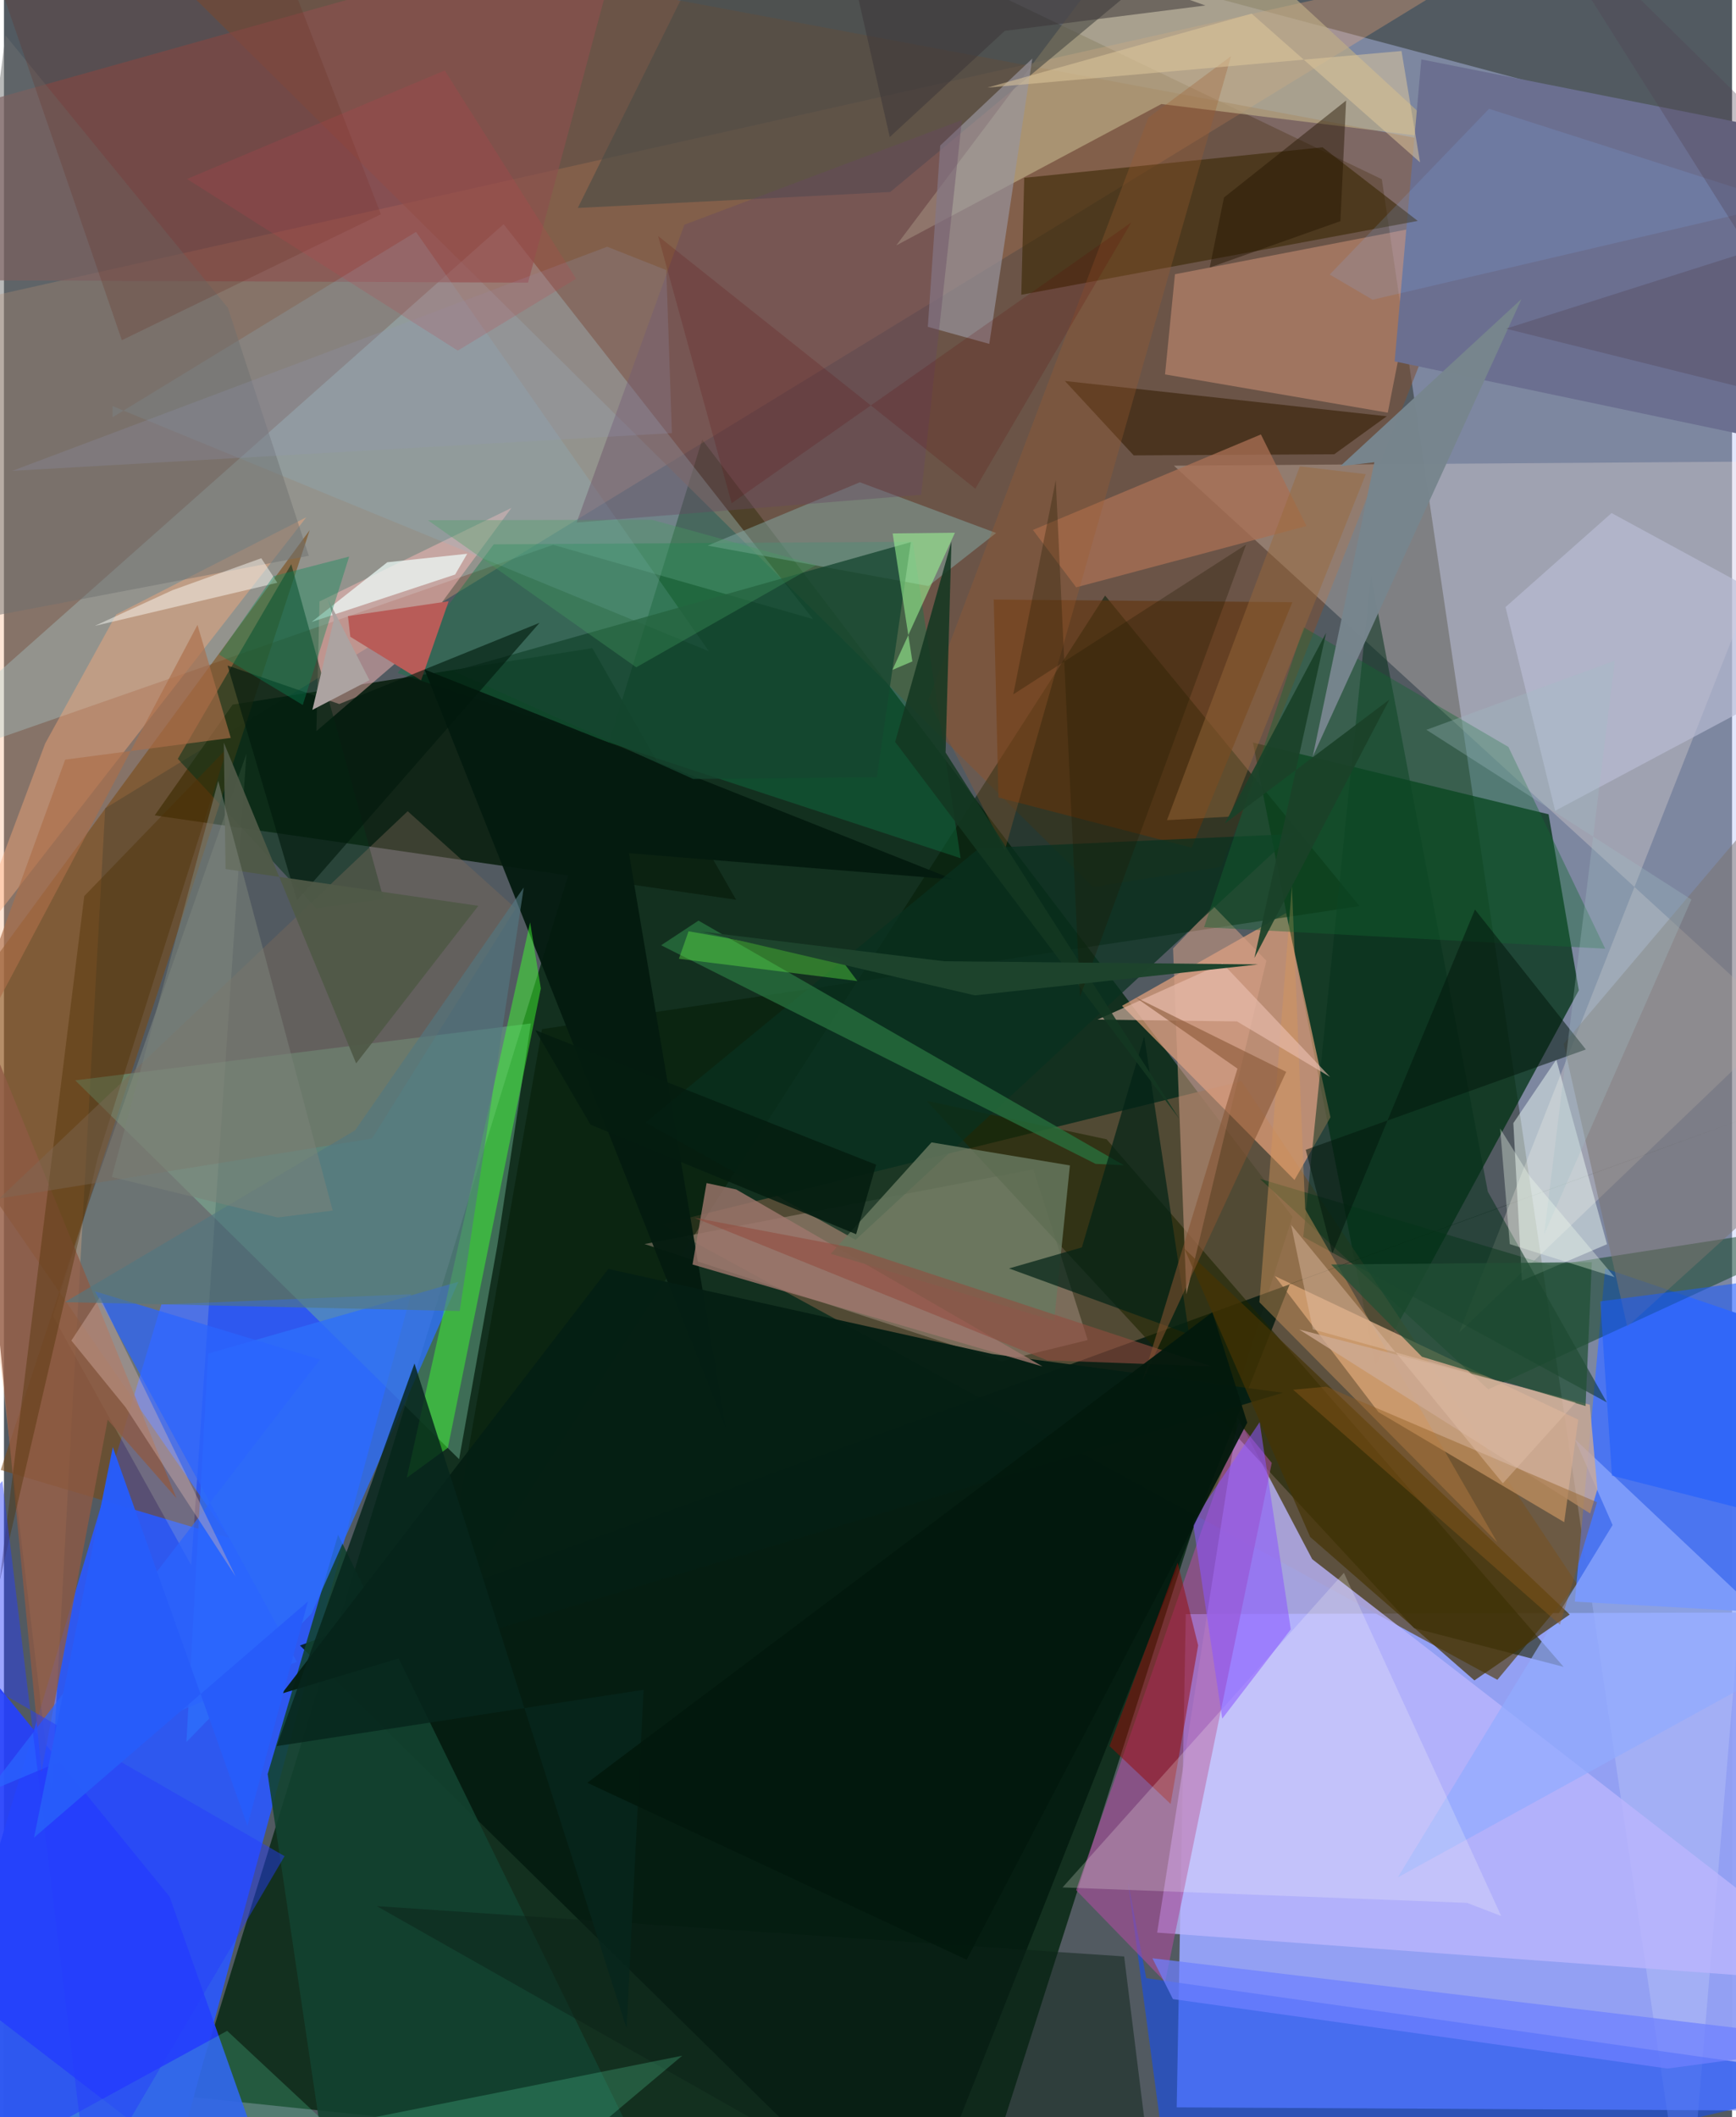 <svg xmlns="http://www.w3.org/2000/svg" width="228" height="278" viewBox="0 0 836 1024"><path fill="#525a61" d="M0 0h836v1024H0z"/><path fill="#94a1f5" fill-opacity=".98" d="M898 1021.068V779.763l-326.265.94-4.397 238.543z"/><path fill="#0f2d1a" fill-opacity=".918" d="M337.78 212.622l285.552 375.891-148.643 465.925-383.43-40.123z"/><path fill="#2e58f0" fill-opacity=".988" d="M73.072 1083.374l123.834-457.407-120.769 4.973-111.699 373.14z"/><path fill="#b9c5f8" fill-opacity=".416" d="M356.971-62L898 82.045 814.195 1086 666.579 86.693z"/><path fill="#fdad7a" fill-opacity=".306" d="M-62 155.77L719.35-19.19 48.965 390.95 22.958 866.84z"/><path fill="#003013" fill-opacity=".749" d="M747.24 393.84l-143.02-34.704 59.218 301.382 98.437-181.533z"/><path fill="#0a2010" fill-opacity=".906" d="M72.919 394.38l37.722-53.583 174.004-27.307 69.53 121.674z"/><path fill="#5f5039" fill-opacity=".82" d="M761.014 766.132L598.7 522.94l-280.448 69.25L722.47 812.455z"/><path fill="#7f5033" fill-opacity=".553" d="M588.826 419.276l-62.031 9.698L39.065-53.491 724.969 74.557z"/><path fill="#bbb6fd" fill-opacity=".788" d="M557.881 934.74L898 959.643 632.888 754.122l-35.943-68.4z"/><path fill="#e8b78f" fill-opacity=".733" d="M761.588 686.623l-6.783 49.604-89.865-53.24-50.16-65.82z"/><path fill="#031a0f" fill-opacity=".831" d="M143.21 795.877L438.17 1086l183.887-464.999 222.82-81.119z"/><path fill="#164ded" fill-opacity=".604" d="M552.613 956.772l-8.823-46.498 23.19 173.108 331.02-77.64z"/><path fill="#abced2" fill-opacity=".353" d="M241.728 108.419L-62 377.832l327.69-114.324 125.735 35.917z"/><path fill="#4a75f1" fill-opacity=".976" d="M898 655.412v127.02l-138.06-7.775 14.684-161.134z"/><path fill="#eea57d" fill-opacity=".671" d="M624.326 570.714l-83.44-84.241 79.335-44.86 21.506 98.752z"/><path fill="#feebe0" fill-opacity=".263" d="M703.985 644.506L860.49 494.563l-294.515-269.33 303.849-2.151z"/><path fill="#7b4811" fill-opacity=".557" d="M108.96 743.832L-1.563 710.96l149.47-454.547L-45.691 519.97z"/><path fill="#70b295" fill-opacity=".471" d="M34.48 522.531l185.713 183.225 18.44-103.11 16.256-107.653z"/><path fill="#051d07" fill-opacity=".541" d="M655.826 438.26L532.693 288.04l-323.88 504.206 51.473-294.491z"/><path fill="#a69182" fill-opacity=".494" d="M497.993 565.58l26.304 82.555-41.654 10.202L309.88 601.7z"/><path fill="#1e2500" fill-opacity=".604" d="M682.172 787.448l-235.87-255.024 87.123 18.614L754.493 806.19z"/><path fill="#003713" fill-opacity=".455" d="M748.545 612.142L898 589.025l-179.935 82.973L607.57 570.156z"/><path fill="#bdac85" fill-opacity=".667" d="M559.921 50.321l138.785 17.132-134.95-124.4-132.103 175.654z"/><path fill="#2541fb" fill-opacity=".929" d="M-62 930.929L139.654 1086 80.138 917.382-62 742.786z"/><path fill="#ffb08d" fill-opacity=".361" d="M687.193 109.344L566.5 132.647l-4.804 48.44L669.453 199.6z"/><path fill="#aa4e9c" fill-opacity=".608" d="M613.318 707.56l-15.799-19.34-78.836 225.988 43.067 44.372z"/><path fill="#8d4f4d" fill-opacity=".635" d="M-11.814 135.583L-62 63.863l362.327-101.61-46.786 174.442z"/><path fill="#6b6f90" d="M672.776 174.784l12.911-146.058L840.1 59.382l11.445 152.993z"/><path fill="#362601" fill-opacity=".573" d="M493.575 86.015l-1.412 56.55 191.787-35.716-46.034-35.604z"/><path fill="#134330" fill-opacity=".886" d="M329.896 1086L161.648 742.301l-34.072 115.745 33.004 222.81z"/><path fill="#0f7a47" fill-opacity=".4" d="M439.631 262.026l23.173 153.067-272.339-89.568 46.472-62.24z"/><path fill="#ffbcba" fill-opacity=".475" d="M191.481 318.993l-40.336 34.635 1.503-62.731 92.862-45.23z"/><path fill="#2d6ffb" fill-opacity=".788" d="M219.862 619.96l-71.01 160.411-60.59 62.187 10.53-187.896z"/><path fill="#d4dfc0" fill-opacity=".196" d="M90.602 757.04l-66.91-120.477 17.404-54.971 76.187-216.985z"/><path fill="#edfcf4" fill-opacity=".486" d="M750.973 512.512l24.546 89.271-41.187 17.625-4.128-76.201z"/><path fill="#09331a" fill-opacity=".557" d="M183.658 434.756l-44.669-161.877-54.895 94.153 66.995 72.225z"/><path fill="#82a9a5" fill-opacity=".506" d="M447.245 283.448l-106.82-19.553 73.626-30.636 65.929 24.535z"/><path fill="#d8a088" fill-opacity=".525" d="M585.114 438.29l25.621 26.366-38.708 161.375-6.45-167.304z"/><path fill="#041b0f" fill-opacity=".953" d="M203.466 323.804l145.84 367.233L302.35 412.65l156.985 12.732z"/><path fill="#331b00" fill-opacity=".561" d="M668.964 201.336L513.247 184.27l33.286 35.987 97.002-.532z"/><path fill="#7d746f" fill-opacity=".502" d="M898 539.546L785.3 641.658 754.548 504.87 898 335.476z"/><path fill="#ffab79" fill-opacity=".404" d="M-18.522 462.144l38.446-102.515 34.359-62.426 92.002-47.039z"/><path fill="#051f13" fill-opacity=".957" d="M618.737 673.612L134.468 819.1l157.891-205.358 185.752 41.143z"/><path fill="#9e766c" fill-opacity=".812" d="M339.905 572.209l14.345 3.09 148.196 85.616-169.34-49.313z"/><path fill="#07301c" fill-opacity=".525" d="M717.86 576.385L661.289 278.24l-32.696 319.957 146.81 80.093z"/><path fill="#40fe2e" fill-opacity=".478" d="M194.86 714.775l19.889-14.523 44.971-222.18-5.183-31.952z"/><path fill="#4d4d46" fill-opacity=".643" d="M277.597 100.586l151.161-7.712 180.046-149.88L358.075-62z"/><path fill="#99949c" fill-opacity=".69" d="M497.493 28.31L452.935 70.4l-5.992 87.678 29.729 8.255z"/><path fill="#62340c" fill-opacity=".604" d="M481.11 385.721l-2.29-95.76 144.478 1.326L574.6 410.011z"/><path fill="#91abff" fill-opacity=".69" d="M759.916 696.016l110.33 104.192-195.944 107.814 103.913-170.416z"/><path fill="#970d08" fill-opacity=".51" d="M567.779 755.806l-32.917 88.718 29.531 27.988 13.322-76.712z"/><path fill="#bbbdd6" fill-opacity=".655" d="M726.414 293.619l51.302-45.476L898 313.496l-147.567 78.66z"/><path fill="#8f5a44" fill-opacity=".773" d="M-19.28 472.11L83.456 724.66l-33.277-37.955L18.17 856.847z"/><path fill="#d4965b" fill-opacity=".435" d="M623.06 428.535l-15.725 201.292 115.098 116.185-92.931-161.148z"/><path fill="#fffff6" fill-opacity=".216" d="M724.33 926.71l-76.09-165.99-136.117 152.16 195.649 7.467z"/><path fill="#0c2318" fill-opacity=".502" d="M470.146 1086l-289.8-164.077 361.57 24.35L559.249 1086z"/><path fill="#09311f" fill-opacity=".725" d="M411.993 599.666L623.858 403.34l-152.135 6.923-161.344 132.66z"/><path fill="#146632" fill-opacity=".392" d="M628.684 303.362L580.586 448.46l194.047 10.39-46.825-97.587z"/><path fill="#68785f" fill-opacity=".831" d="M515.68 563.668l-7.636 75.1-108.057-32.367 48.726-53.862z"/><path fill="#463403" fill-opacity=".706" d="M711.363 812.757l46.1-31.863-186.406-176.967 60.852 139.448z"/><path fill="#28723f" fill-opacity=".753" d="M541.782 563.582l-13.635-.642-210.234-105.745 18.077-11.926z"/><path fill="#a86f54" fill-opacity=".765" d="M518.718 284.073l-20.935-27.758 110.298-46.189 22.038 44.308z"/><path fill="#b85c58" d="M215.12 290.805l-13.339 38.273-34.218-21.097-1.153-9.99z"/><path fill="#8b56ff" fill-opacity=".549" d="M575.136 735.936l32.333-48.104 15.059 100.221-33.158 43.187z"/><path fill="#8cb9cd" fill-opacity=".216" d="M52.573 196.426l288.449 118.566-141.694-202.826-146.795 89.651z"/><path fill="#5fe9af" fill-opacity=".227" d="M-53.623 1070.56l161.594-88.311L219.116 1086l109-91.725z"/><path fill="#06261c" fill-opacity=".831" d="M198.602 659.477l102.61 321.573 8.225-163.765-177.504 27.251z"/><path fill="#022316" fill-opacity=".702" d="M521.472 603.32l-35.239 10.182 87.105 31.82-21.72-144.093z"/><path fill="#2a64fe" fill-opacity=".718" d="M152.879 657.571l-108.9-33.016 97.696 179.182-149.708 63.055z"/><path fill="#4e2e00" fill-opacity=".392" d="M-2.154 764.965L38.85 433.388l69.188-71.588-62.687 198.095z"/><path fill="#7d6957" fill-opacity=".404" d="M178.022 550.678L-2.293 579.69l197.607-187.333 52.268 47.01z"/><path fill="#16462f" fill-opacity=".765" d="M438.71 262.21l-16.405 113.66-88.885.896-115.89-52.155z"/><path fill="#9cfa95" fill-opacity=".557" d="M460.045 257.672l-30.119.342 9.541 61.891-9.628 4.088z"/><path fill="#1b5bff" fill-opacity=".537" d="M772.247 629.431L898 612.74v131.463l-120.09-30.467z"/><path fill="#77868e" fill-opacity=".973" d="M646.45 225.492l16.509-1.922-29.829 142.474 101.035-221.453z"/><path fill="#ceab93" fill-opacity=".78" d="M767.195 679.415L626.6 643.032l140.777 89.003 3.48-11.76z"/><path fill="#684962" fill-opacity=".392" d="M443.699 239.32l19.748-181.25-134.293 50.62-52.124 144.053z"/><path fill="#effffc" fill-opacity=".702" d="M224.108 267.835l-38.65 4.108-36.626 28.885 69.43-22.948z"/><path fill="#6d6f70" fill-opacity=".486" d="M108.355 148.931L.763 17.155l-37.43 286.75 184.15-35.08z"/><path fill="#ecc0b1" fill-opacity=".612" d="M596.504 494.023l-67.496-.866 60.476-27.221 52.067 54.94z"/><path fill="#01190d" fill-opacity=".612" d="M141.742 435.472L108.176 321.9l54.041 18.604 96.9-39.276z"/><path fill="#ddb9b2" fill-opacity=".38" d="M112.1 762.5L46.426 627.371l-13.819 21.013 26.218 32.266z"/><path fill="#02170d" fill-opacity=".533" d="M642.663 606.226L629.77 556.12l135.506-48.525-53.642-67.687z"/><path fill="#225034" fill-opacity=".729" d="M685.99 656.22l-43.972-44.631 126.145-1.125-3.038 69.6z"/><path fill="#9e5d2f" fill-opacity=".306" d="M593.622 27.158l-40.04 29.794L447.141 338.69l37.042 72.633z"/><path fill="#6b2d23" fill-opacity=".251" d="M125.187-44.28L-20.71-62l77.735 226.55 125.343-60.91z"/><path fill="#dec99c" fill-opacity=".525" d="M676.095 24.672l8.966 53.837-81.479-71.92-127.798 35.784z"/><path fill="#143722" fill-opacity=".871" d="M458.368 261.933l-27.236 96.916 137.45 182.277-113.047-177.164z"/><path fill="#905c1d" fill-opacity=".42" d="M639.73 670.678l130.946 55.88-17.956 59.238-129.039-113.637z"/><path fill="#6d80ff" fill-opacity=".722" d="M565.515 966.89l239.279 33.596L898 987.976l-342.403-40.832z"/><path fill="#263bfd" fill-opacity=".459" d="M135.756 897.748L-62 783.968l61.28-67.696 41.579 343.113z"/><path fill="#67fa47" fill-opacity=".361" d="M404.575 463.448l8.275 11.046-86.33-10.774 4.671-13.292z"/><path fill="#914c3f" fill-opacity=".592" d="M504.698 657.95L334 588.973l75.52 14.312L584.1 660.87z"/><path fill="#f9faf2" fill-opacity=".494" d="M81.479 285.48l-37.523 17.24 88.298-20.859-7.761-11.86z"/><path fill="#505947" fill-opacity=".933" d="M106.365 359.18l.823 61.143 122.297 17.791-59.109 76.218z"/><path fill="#845230" fill-opacity=".561" d="M546.964 482.095l49.764 34.757-46.299 151.935 69.888-150.36z"/><path fill="#275cfa" fill-opacity=".976" d="M117.786 883.036l29.272-108.474L14.55 888.794l38.105-188.841z"/><path fill="#aca3a1" d="M176.819 328.983l-20.157-39.342 2.926 10.14-10.388 43.573z"/><path fill="#7fb0fc" fill-opacity=".165" d="M718.442 52.626l142.93 45.788-199.266 46.556-20.736-12.186z"/><path fill="#201800" fill-opacity=".294" d="M600.906 263.393l-80.34 218.752-11.735-249.904-20.544 103.588z"/><path fill="#537780" fill-opacity=".624" d="M169.838 546.726L29.436 629.803l191.038 4.296 30.988-204.835z"/><path fill="#996a3a" fill-opacity=".451" d="M562.627 396.687l30.155-1.707 66.04-165.64-31.917-3.78z"/><path fill="#9497b5" fill-opacity=".227" d="M4.046 227.733l287.793-108.39 28.584 11.302 2.708 78.834z"/><path fill="#ac6e49" fill-opacity=".647" d="M93.62 302.244L-35.066 545.238l64.683-177.83 80.111-10.516z"/><path fill="#251400" fill-opacity=".455" d="M583.322 129.39l63.217-22.426 2.758-58.336-59.08 46.903z"/><path fill="#a0bfc6" fill-opacity=".306" d="M745.092 596.976l71.247-161.895-128.186-82.093 91.151-33.47z"/><path fill="#45a160" fill-opacity=".325" d="M305.876 322.748l87.095-49.477-79.421-21.876-108.432.24z"/><path fill="#5e0501" fill-opacity=".173" d="M352.034 243.394l-35.557-129.212 153.442 122.156 75.466-128.759z"/><path fill="#088758" fill-opacity=".384" d="M166.99 269.194l-22.429 71.792-40.524-24.421 26.332-37.898z"/><path fill="#c1424d" fill-opacity=".204" d="M276.79 134.82L213.25 34.071 88.535 86.575l131.028 82.994z"/><path fill="#03190d" fill-opacity=".949" d="M584.585 634.707l16.887 53.39-135.73 259.75-183.546-85.582z"/><path fill="#1b4229" fill-opacity=".918" d="M590.631 398.288l48.999-92.205-34.698 157.229 65.294-124.945z"/><path fill="#e4c1a9" fill-opacity=".427" d="M622.711 592.414l102.43 125.034 35.244-39.169-127.18-35.32z"/><path fill="#f3fff0" fill-opacity=".337" d="M779.178 617.68l-50.712-15.938-4.651-55.928 14.324 23.086z"/><path fill="#3b3738" fill-opacity=".525" d="M399.453-62L581.206 2.655l-97.043 12.278-55.644 51.355z"/><path fill="#041c10" fill-opacity=".855" d="M283.732 543.95l-26.707-45.716 164.923 65.094-9.696 33.618z"/><path fill="#7a8178" fill-opacity=".549" d="M132.368 588.844L52.171 569.28l51.503-191.613 55.363 207.853z"/><path fill="#524355" fill-opacity=".337" d="M728.978-62L898 104.467 726.634 158.97l168.107 41.845z"/><path fill="#1e442d" fill-opacity=".992" d="M454.832 464.928l151.933 1.522-137.079 14.98-132.367-30.86z"/></svg>